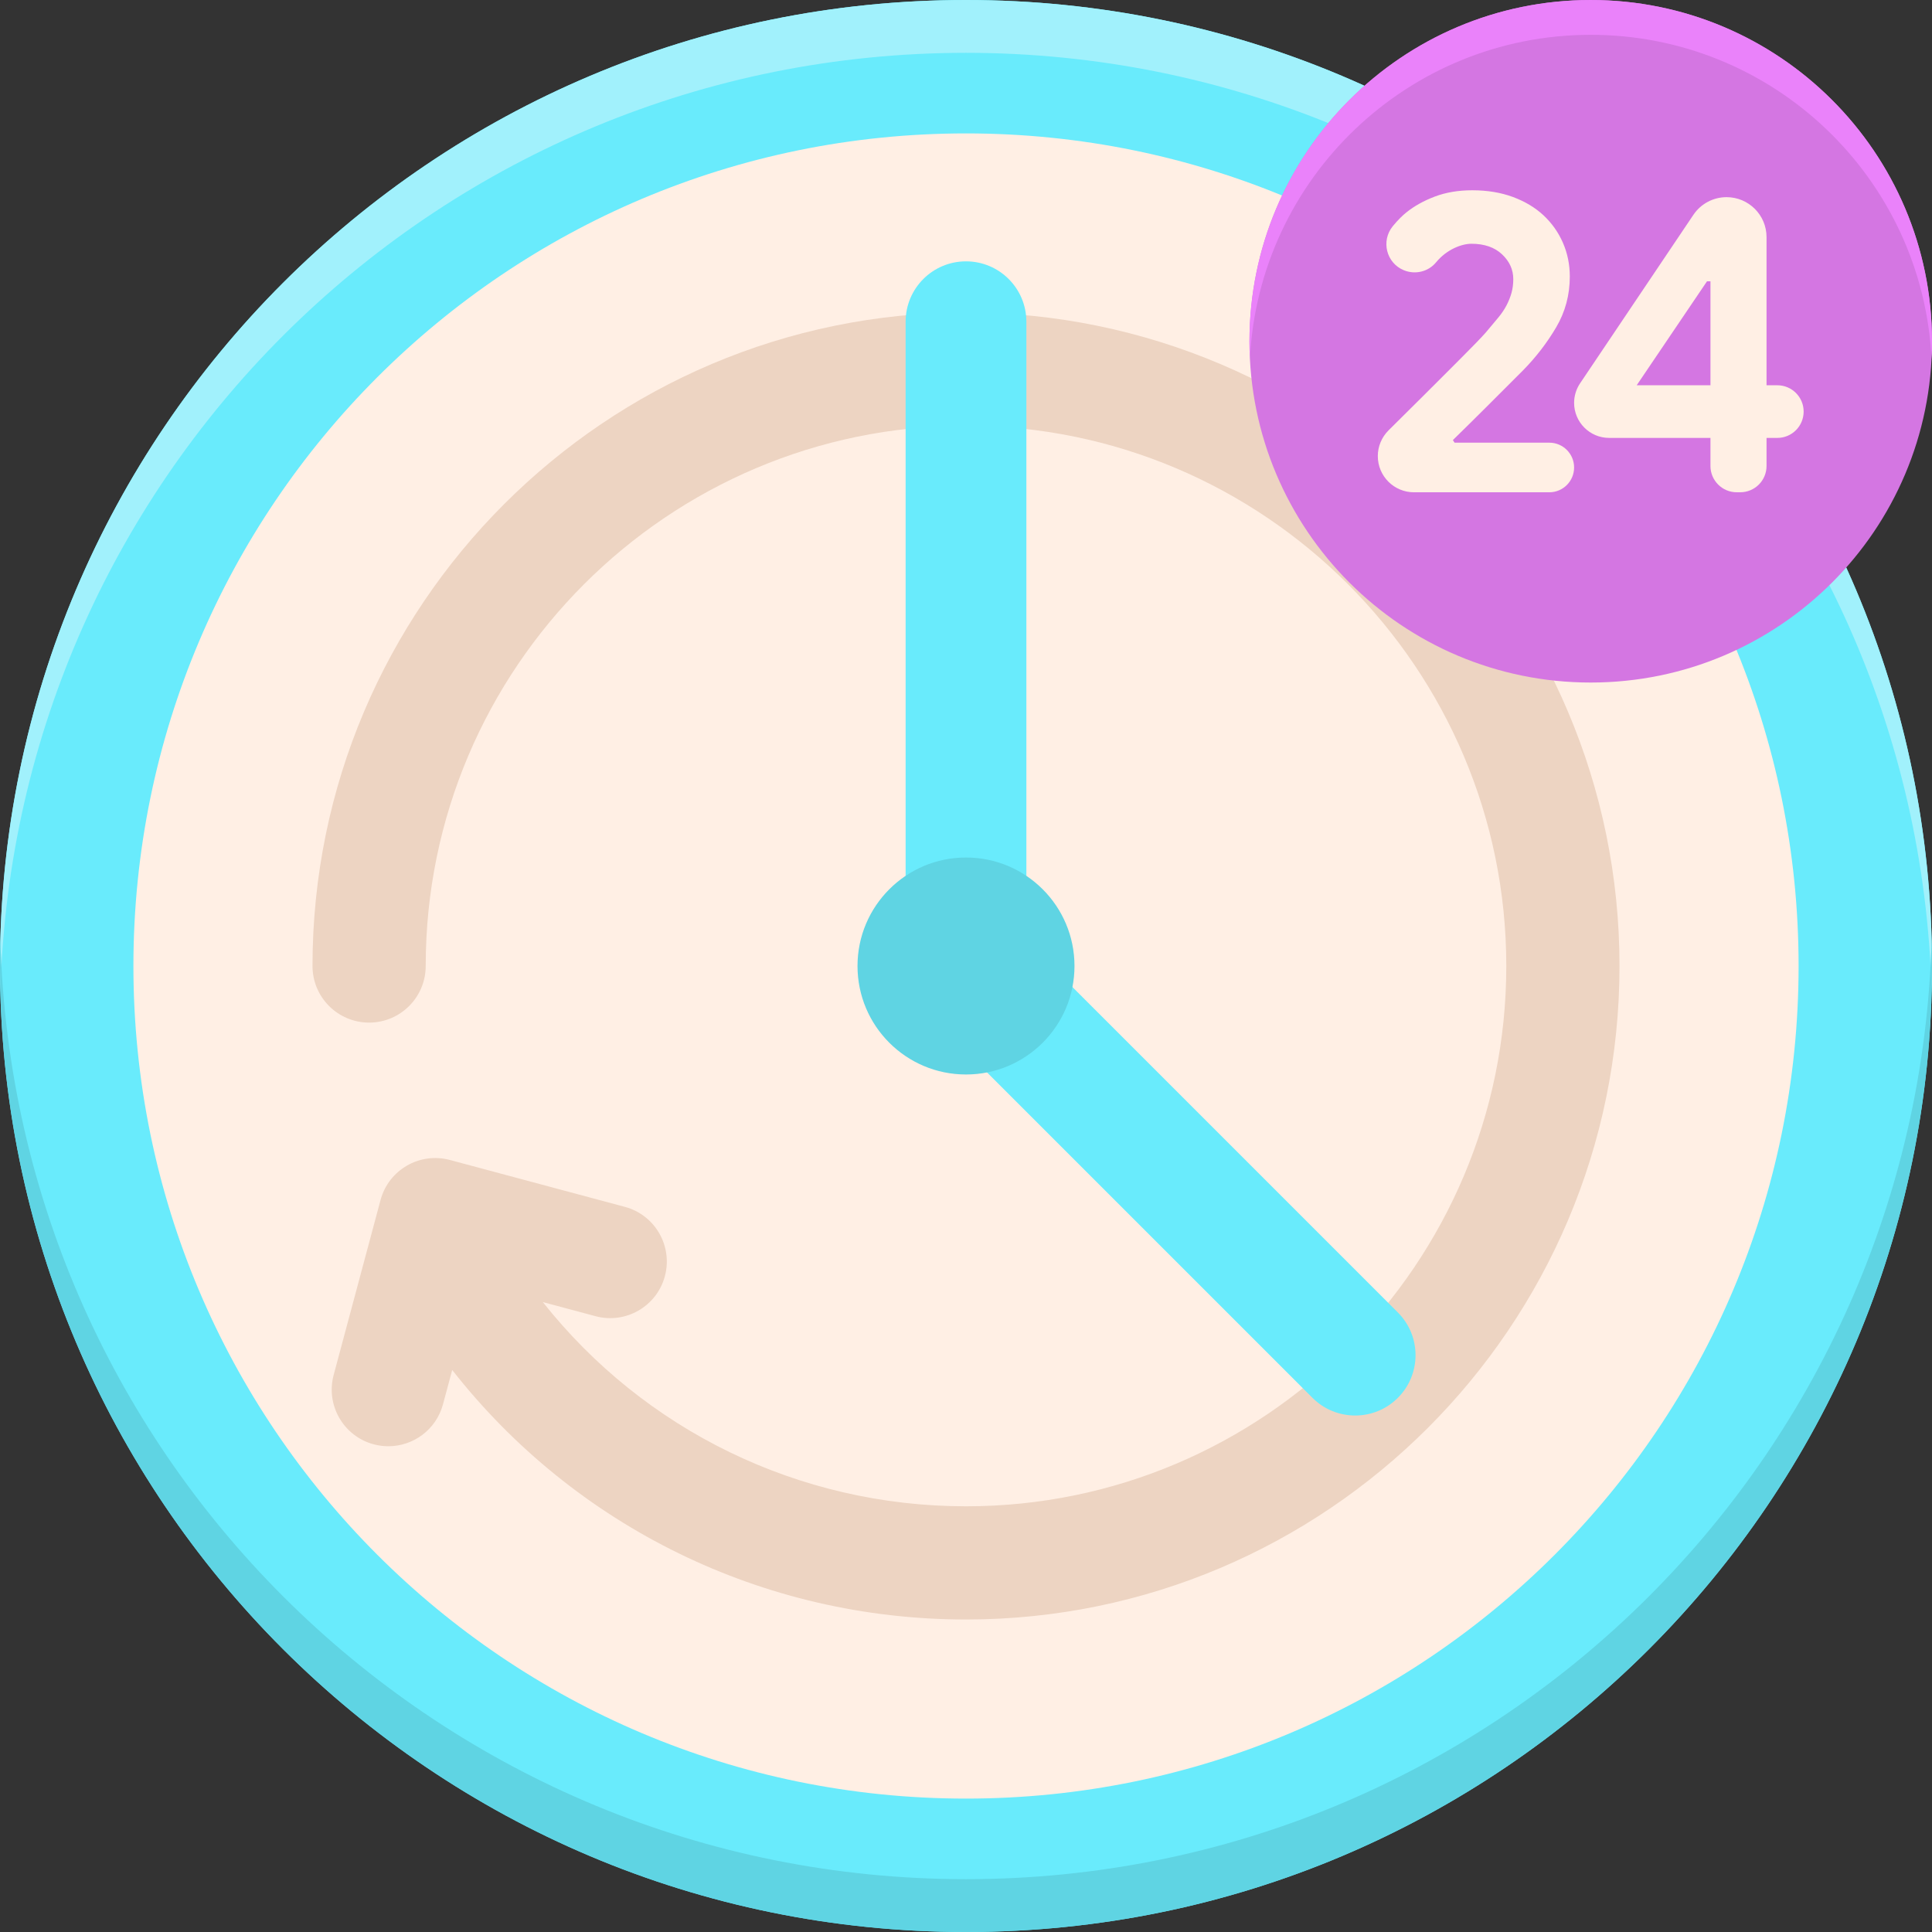 <svg height="512pt" viewBox="0 0 512 512" width="512pt" xmlns="http://www.w3.org/2000/svg"><rect x="0" y="0" width="512" height="512" fill="#333333" stroke="none"/><path d="m512 256c0 141.387-114.613 256-256 256s-256-114.613-256-256c0-141.383 114.613-256 256-256s256 114.617 256 256zm0 0" fill="#69ebfc"/><path d="m256 14c139.043 0 252.191 110.852 255.902 249 .062-2.324.098-4.656.098-7 0-141.383-114.617-256-256-256s-256 114.617-256 256c0 2.344.035 4.676.098 7 3.711-138.148 116.859-249 255.902-249zm0 0" fill="#a1f1fc"/><path d="m256 498c-139.043 0-252.191-110.852-255.902-249-.062 2.324-.098 4.656-.098 7 0 141.383 114.617 256 256 256s256-114.617 256-256c0-2.344-.035-4.676-.098-7-3.711 138.148-116.859 249-255.902 249zm0 0" fill="#5fd4e3"/><path d="m476.645 256c0 121.859-98.785 220.645-220.645 220.645s-220.645-98.785-220.645-220.645 98.785-220.645 220.645-220.645 220.645 98.785 220.645 220.645zm0 0" fill="#ffefe4"/><path d="m256 82.816c-95.492 0-173.184 77.691-173.184 173.184 0 8.285 6.715 15 15 15s15-6.715 15-15c0-78.953 64.23-143.184 143.184-143.184s143.184 64.23 143.184 143.184-64.23 143.184-143.184 143.184c-44.367 0-85.293-20.215-112.148-54.121l13.977 3.746c8 2.141 16.227-2.605 18.371-10.605 2.145-8.004-2.602-16.23-10.605-18.371l-46.375-12.43c-8-2.133-16.227 2.605-18.371 10.609l-12.426 46.371c-2.145 8.004 2.605 16.23 10.605 18.375 1.301.348 2.605.512 3.895.512 6.621 0 12.684-4.418 14.477-11.121l2.438-9.09c32.469 41.41 82.211 66.125 136.164 66.125 95.492 0 173.184-77.691 173.184-173.184 0-95.496-77.691-173.184-173.184-173.184zm0 0" fill="#edd4c2"/><path d="m370.445 347.816-98.445-98.441v-164.117c0-8.836-7.164-16-16-16s-16 7.164-16 16v170.738c0 .527.027 1.055.078 1.586.023.227.066.449.102.676.039.289.074.582.129.867.055.266.129.523.191.781.062.246.117.492.191.738.078.258.176.508.266.758.086.242.164.48.262.719.098.238.215.465.324.695.113.242.219.484.344.719.125.23.262.445.395.664.137.227.262.457.41.676.164.25.348.484.527.723.137.18.258.363.402.535.34.414.695.809 1.07 1.184l103.125 103.125c3.125 3.121 7.219 4.684 11.312 4.684 4.098 0 8.191-1.562 11.316-4.684 6.25-6.242 6.25-16.375 0-22.625zm0 0" fill="#69ebfc"/><path d="m284.75 256c0 15.879-12.871 28.75-28.75 28.75s-28.75-12.871-28.75-28.75 12.871-28.75 28.75-28.75 28.75 12.871 28.75 28.75zm0 0" fill="#5fd4e3"/><path d="m512 90.441c0 49.949-40.492 90.438-90.441 90.438-49.945 0-90.438-40.488-90.438-90.438 0-49.949 40.492-90.441 90.438-90.441 49.949 0 90.441 40.492 90.441 90.441zm0 0" fill="#d476e2"/><path d="m421.398 9.227c48.465-.086 88.086 37.965 90.48 85.848.082-1.586.125-3.188.121-4.793-.09-49.949-40.652-90.367-90.602-90.281-49.945.09-90.367 40.652-90.277 90.602 0 1.484.047 2.961.117 4.43 2.41-47.723 41.82-85.719 90.16-85.805zm0 0" fill="#ea82fa"/><g fill="#ffefe4"><path d="m365.133 120.867c0-2.566 1.035-5.027 2.859-6.832 3.41-3.363 6.613-6.539 9.602-9.531 1.602-1.602 3.238-3.238 4.918-4.914 1.676-1.676 3.238-3.242 4.688-4.691 1.445-1.445 2.742-2.762 3.887-3.941 1.145-1.184 2.02-2.117 2.629-2.805 1.219-1.445 2.305-2.742 3.258-3.887s1.715-2.266 2.289-3.375c.57-1.102 1.008-2.207 1.312-3.316.305-1.102.461-2.301.461-3.602 0-2.516-.992-4.703-2.977-6.574-1.98-1.863-4.688-2.801-8.117-2.801-2.52 0-6.504 1.441-9.363 4.918-2.062 2.508-5.547 3.332-8.551 2.094-4.648-1.914-6.102-7.77-2.926-11.664 1.344-1.652 2.664-2.906 3.574-3.637 2.133-1.715 4.668-3.125 7.602-4.23s6.234-1.656 9.891-1.656c3.961 0 7.547.59 10.75 1.77 3.199 1.184 5.902 2.805 8.117 4.859 2.207 2.059 3.926 4.48 5.145 7.262 1.219 2.785 1.832 5.777 1.832 8.977 0 4.879-1.203 9.359-3.605 13.438-2.398 4.078-5.312 7.871-8.746 11.375l-9.836 9.832c-2.59 2.594-5.527 5.488-8.801 8.691l.457.684h25.098c3.633 0 6.574 2.945 6.574 6.574 0 3.633-2.945 6.574-6.574 6.574h-35.859c-5.293.004-9.586-4.289-9.586-9.59zm0 0"/><path d="m453.289 123.484v-7.434h-26.844c-5.129 0-9.289-4.156-9.289-9.285 0-1.848.551-3.652 1.582-5.184l30.031-44.652c1.965-2.926 5.262-4.68 8.789-4.68 5.852 0 10.594 4.742 10.594 10.594v39.258h2.859c3.852 0 6.973 3.121 6.973 6.973 0 3.855-3.121 6.977-6.973 6.977h-2.859v7.434c0 3.852-3.121 6.973-6.973 6.973h-.918c-3.852.004-6.973-3.121-6.973-6.973zm0-48.938h-.914l-18.637 27.559h19.551zm0 0"/></g></svg>